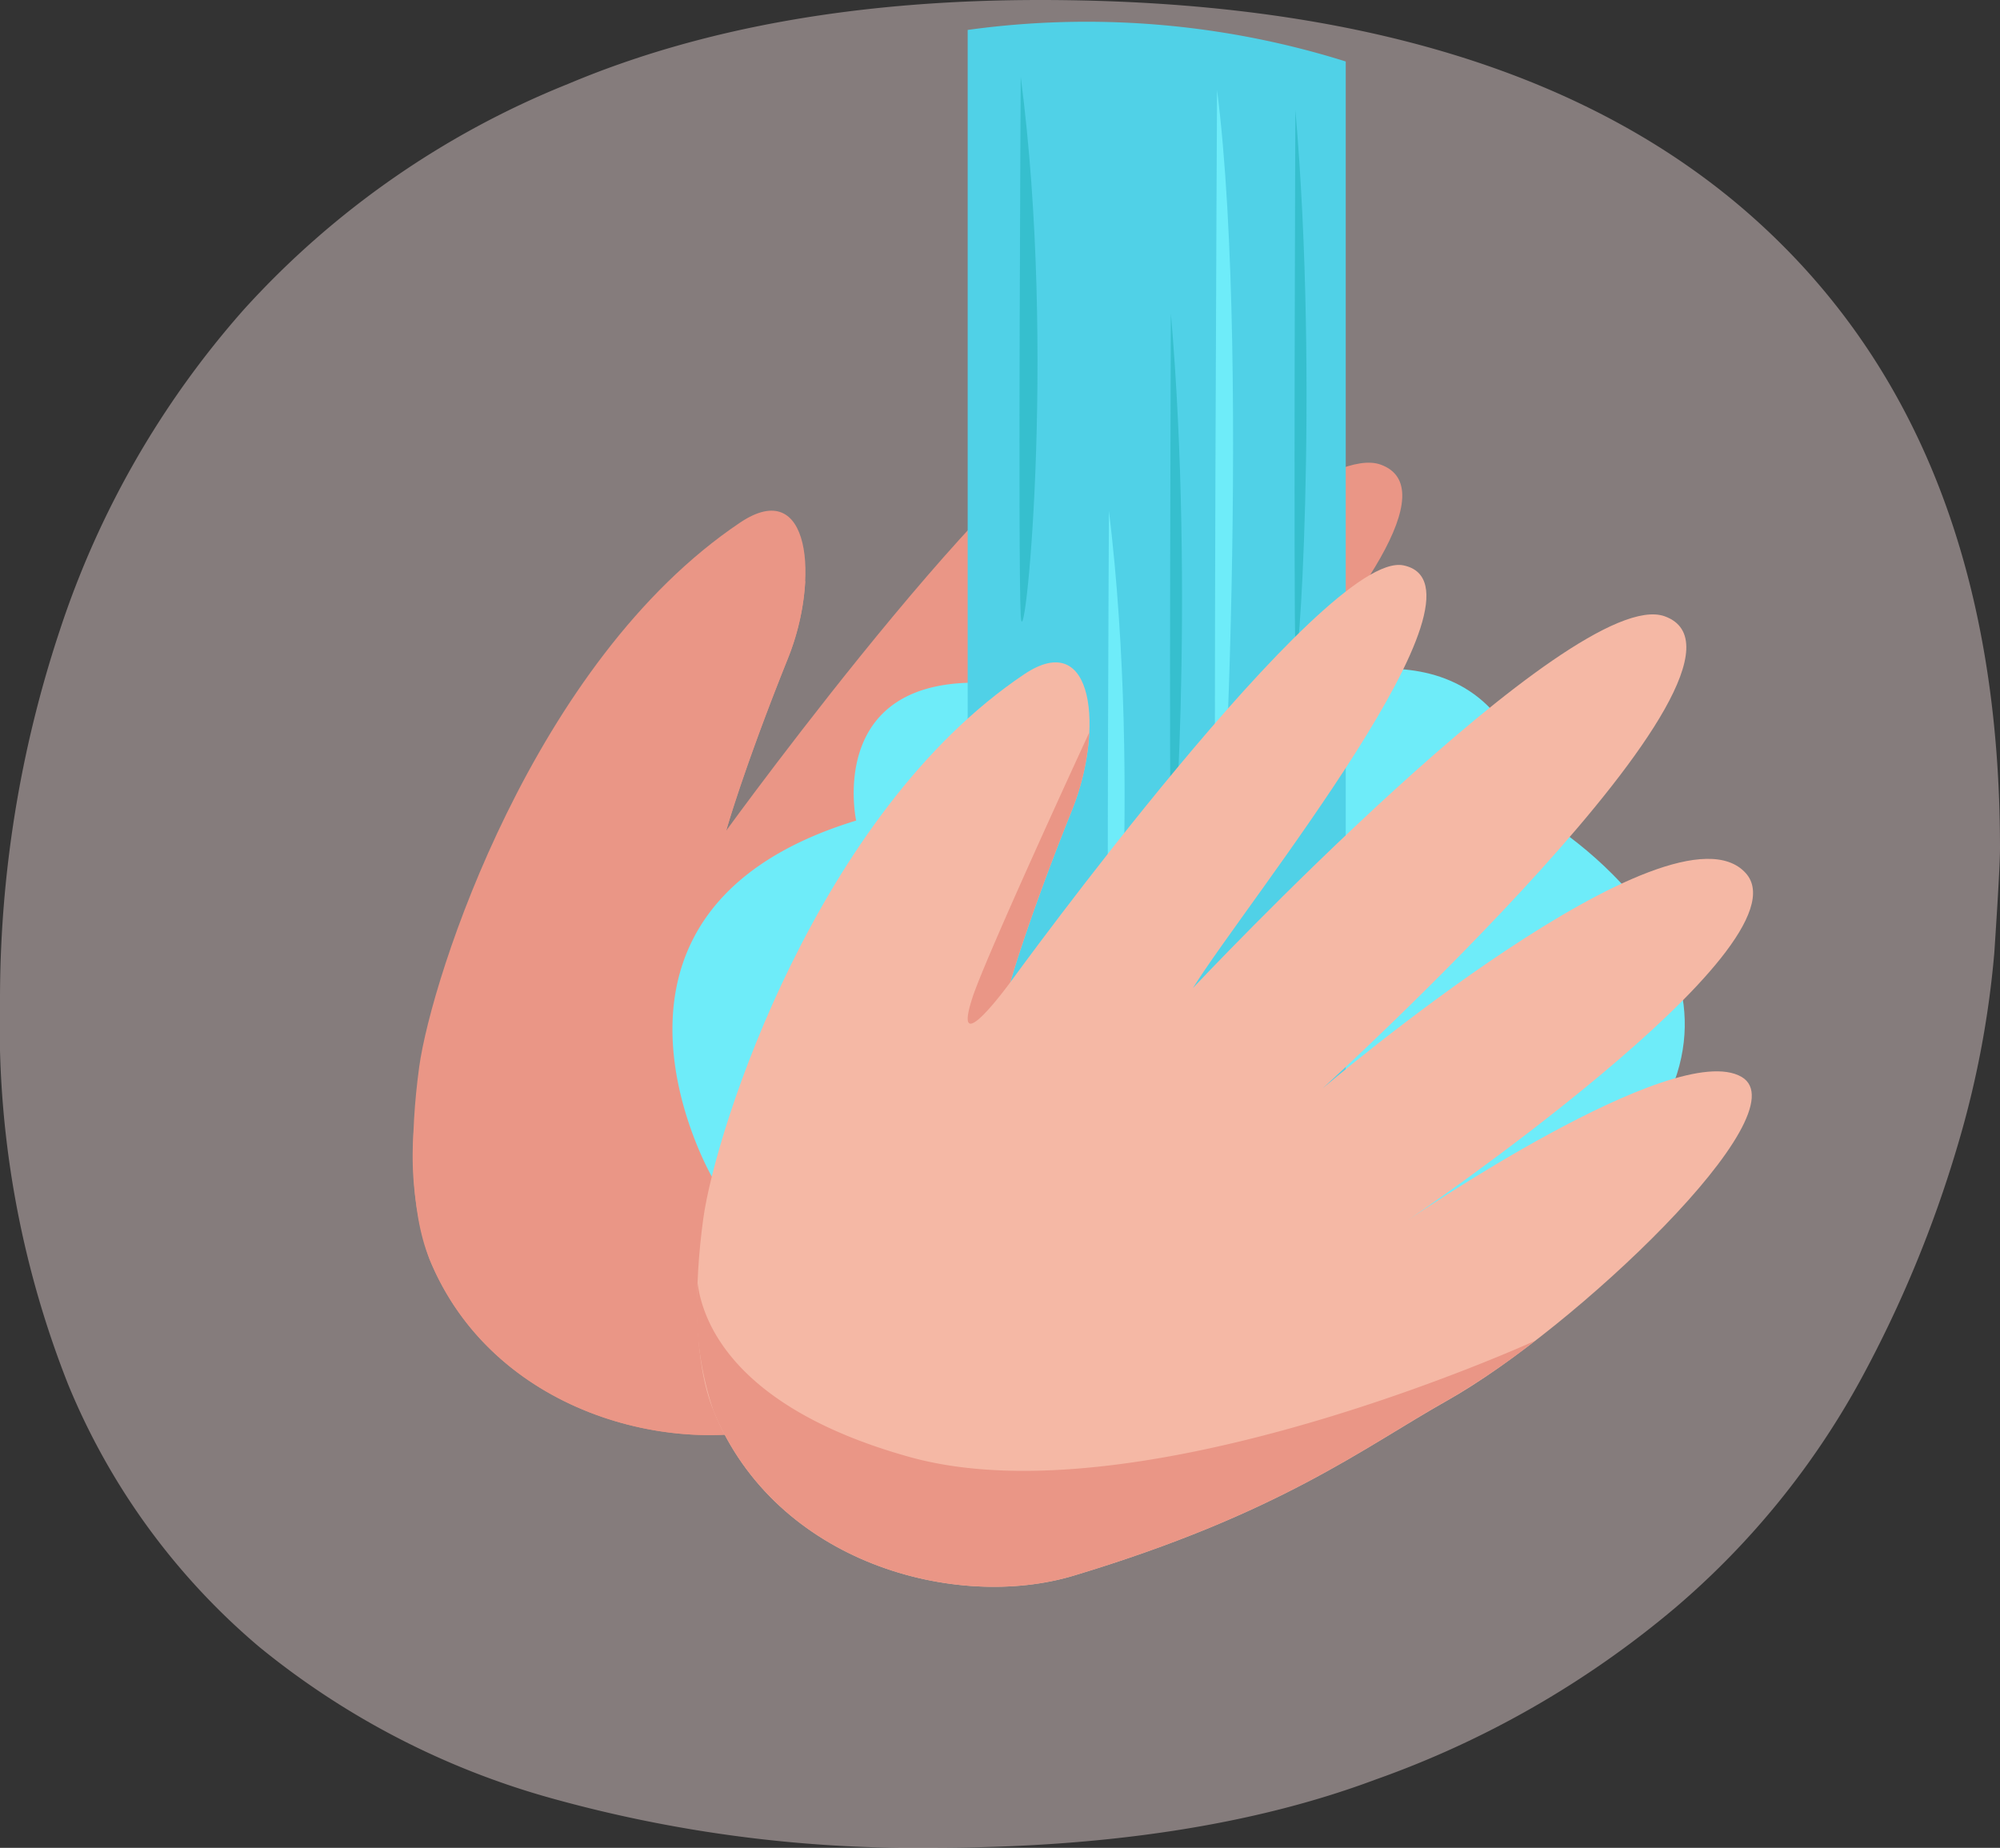 <svg xmlns="http://www.w3.org/2000/svg" xmlns:xlink="http://www.w3.org/1999/xlink" width="92" height="85" viewBox="0 0 92 85">
  <rect x="0" y="0" width="92" height="85" fill="#333333" stroke="none"/>
  <defs>
    <clipPath id="clip-path">
      <path id="Clip_24" data-name="Clip 24" d="M0,0H48.57V47.006H0Z" transform="translate(0.467 0.444)" fill="none"/>
    </clipPath>
  </defs>
  <g id="icon-wash-hands" transform="translate(0 -0.474)">
    <path id="Fill_1_Copy_2" data-name="Fill 1 Copy 2" d="M92,39.006c0,.645-.091,2.251-.261,4.818a44.3,44.3,0,0,1-1.7,8.909A55.356,55.356,0,0,1,85.6,63.45,37.2,37.2,0,0,1,77.1,73.924,44.287,44.287,0,0,1,63.25,81.869Q54.881,85,42.864,85a62.443,62.443,0,0,1-17.511-2.284,36.789,36.789,0,0,1-13.46-6.985,31.455,31.455,0,0,1-8.756-12.04A44.941,44.941,0,0,1,0,45.994,53.813,53.813,0,0,1,2.744,29.015a42.029,42.029,0,0,1,8.494-14.8,40.4,40.4,0,0,1,14.9-10.357Q35.284,0,47.83,0,69.523,0,80.761,10.112T92,39.006" transform="translate(0 0.474)" fill="#ffe8e9" opacity="0.4"/>
    <g id="Group_30" data-name="Group 30" transform="translate(19 1.474)">
      <path id="Fill_1" data-name="Fill 1" d="M.754,38.9c-.909-2.225-.9-5.688-.471-8.83C.853,25.927,5.556,11.4,15.04,5.033c3.254-2.186,3.667,2.6,2.213,6.222C15.19,16.392,14.406,19.2,14.406,19.2S28.863-.725,32.491.02c4.616.949-7.225,15.491-9.683,19.442,0,0,17.5-18.608,21.7-17.1,5.818,2.1-15.733,21.715-15.733,21.715s16.071-13.666,19.464-9.9c3.035,3.364-15.542,15.967-15.542,15.967s12.255-8.411,15.352-6.592c2.808,1.65-7.733,11.621-13.529,14.88-3.911,2.2-7.714,5.207-17.2,8.063C11.928,48.119,3.631,45.95.754,38.9" transform="translate(0 18.009)" fill="#ea9686"/>
      <path id="Fill_3" data-name="Fill 3" d="M1.811,22.716s-7.039-12.2,6.64-16.378c0,0-1.331-6.127,5.131-6.338H24.117s4.534,4.979,5.051,6.1A48.8,48.8,0,0,1,30.639,11.1a15.765,15.765,0,0,1-1.748,5.613c-1.592,3.116-6,5.431-6,5.431s-6.328.639-8.713.56-5.709-.2-6.831-2.058-5.536,2.064-5.536,2.064" transform="translate(11.932 30.408)" fill="#6eecf9"/>
      <path id="Fill_5" data-name="Fill 5" d="M7.32.649s9.185-3.565,10.516,6.018c0,0,11,6.229,5.19,14.634C21.834,28.79,4.178,26.792,3.94,26.632S.43,22.859.43,22.859s-.967-7.646,0-8.845S7.32.649,7.32.649" transform="translate(33.78 29.758)" fill="#6eecf9"/>
      <path id="Fill_7" data-name="Fill 7" d="M38.543,2.637c-.065.03-18.174,8.305-28.778,5.348C1.695,5.734.249,1.775.019,0A14.845,14.845,0,0,0,.746,5.855c2.879,7.045,11.176,9.213,16.564,7.589C26.8,10.588,30.6,7.579,34.508,5.381a34.884,34.884,0,0,0,4.035-2.744" transform="translate(0.007 51.058)" fill="#ea9686"/>
      <path id="Fill_9" data-name="Fill 9" d="M5.594,0C5.565.049.848,10.271.223,12.184c-.824,2.515.836.527,1.736-.693,0,0,.784-2.806,2.848-7.943A11.233,11.233,0,0,0,5.594,0" transform="translate(12.447 25.716)" fill="#ea9686"/>
      <path id="Fill_11" data-name="Fill 11" d="M17.391,1.827A39.846,39.846,0,0,0,0,.376V53.019H17.391Z" transform="translate(25.513 0.001)" fill="#50d1e7"/>
      <path id="Fill_13" data-name="Fill 13" d="M.43,0S.3,22.294.43,24.777,2.1,12.778.43,0" transform="translate(27.524 2.537)" fill="#36bfce"/>
      <path id="Fill_15" data-name="Fill 15" d="M.454,0s-.12,22.294,0,24.778,1.561-12,0-24.778" transform="translate(31.557 22.502)" fill="#6eecf9"/>
      <path id="Fill_17" data-name="Fill 17" d="M.469,0S.288,35.14.413,37.623,2.1,12.778.469,0" transform="translate(36.515 3.141)" fill="#6eecf9"/>
      <path id="Fill_19" data-name="Fill 19" d="M.55,0S.465,22.294.55,24.777,1.662,12.778.55,0" transform="translate(40.037 4.054)" fill="#36bfce"/>
      <path id="Fill_21" data-name="Fill 21" d="M.549,0s-.085,22.294,0,24.777,1.112-12,0-24.777" transform="translate(34.311 13.424)" fill="#36bfce"/>
      <g id="Group_25" data-name="Group 25" transform="translate(12.6 24.543)">
        <path id="Clip_24-2" data-name="Clip 24" d="M0,0H48.57V47.006H0Z" transform="translate(0.467 0.444)" fill="none"/>
        <g id="Group_25-2" data-name="Group 25" clip-path="url(#clip-path)">
          <path id="Fill_23" data-name="Fill 23" d="M.753,38.9c-.909-2.225-.9-5.688-.469-8.83C.854,25.927,5.557,11.4,15.04,5.033c3.254-2.186,3.667,2.6,2.213,6.222C15.19,16.392,14.405,19.2,14.405,19.2S28.862-.725,32.491.02c4.616.949-7.225,15.491-9.683,19.442,0,0,17.5-18.608,21.7-17.1,5.816,2.1-15.734,21.715-15.734,21.715s16.071-13.666,19.464-9.9c3.035,3.364-15.542,15.967-15.542,15.967s12.255-8.411,15.353-6.592c2.807,1.65-7.735,11.621-13.531,14.88-3.909,2.2-7.714,5.207-17.2,8.063C11.928,48.119,3.631,45.95.753,38.9" transform="translate(0.467 0.444)" fill="#f5b8a5"/>
        </g>
      </g>
      <path id="Fill_26" data-name="Fill 26" d="M38.543,2.637c-.063.03-18.174,8.305-28.777,5.348C1.7,5.734.249,1.775.019,0A14.845,14.845,0,0,0,.746,5.855c2.879,7.045,11.176,9.213,16.564,7.589C26.8,10.588,30.6,7.579,34.508,5.381a35.087,35.087,0,0,0,4.035-2.744" transform="translate(13.073 58.036)" fill="#ea9686"/>
      <path id="Fill_28" data-name="Fill 28" d="M5.594,0C5.565.049.848,10.271.223,12.184c-.824,2.513.836.527,1.736-.693,0,0,.784-2.806,2.848-7.943A11.233,11.233,0,0,0,5.594,0" transform="translate(25.514 32.694)" fill="#ea9686"/>
    </g>
  </g>
</svg>

